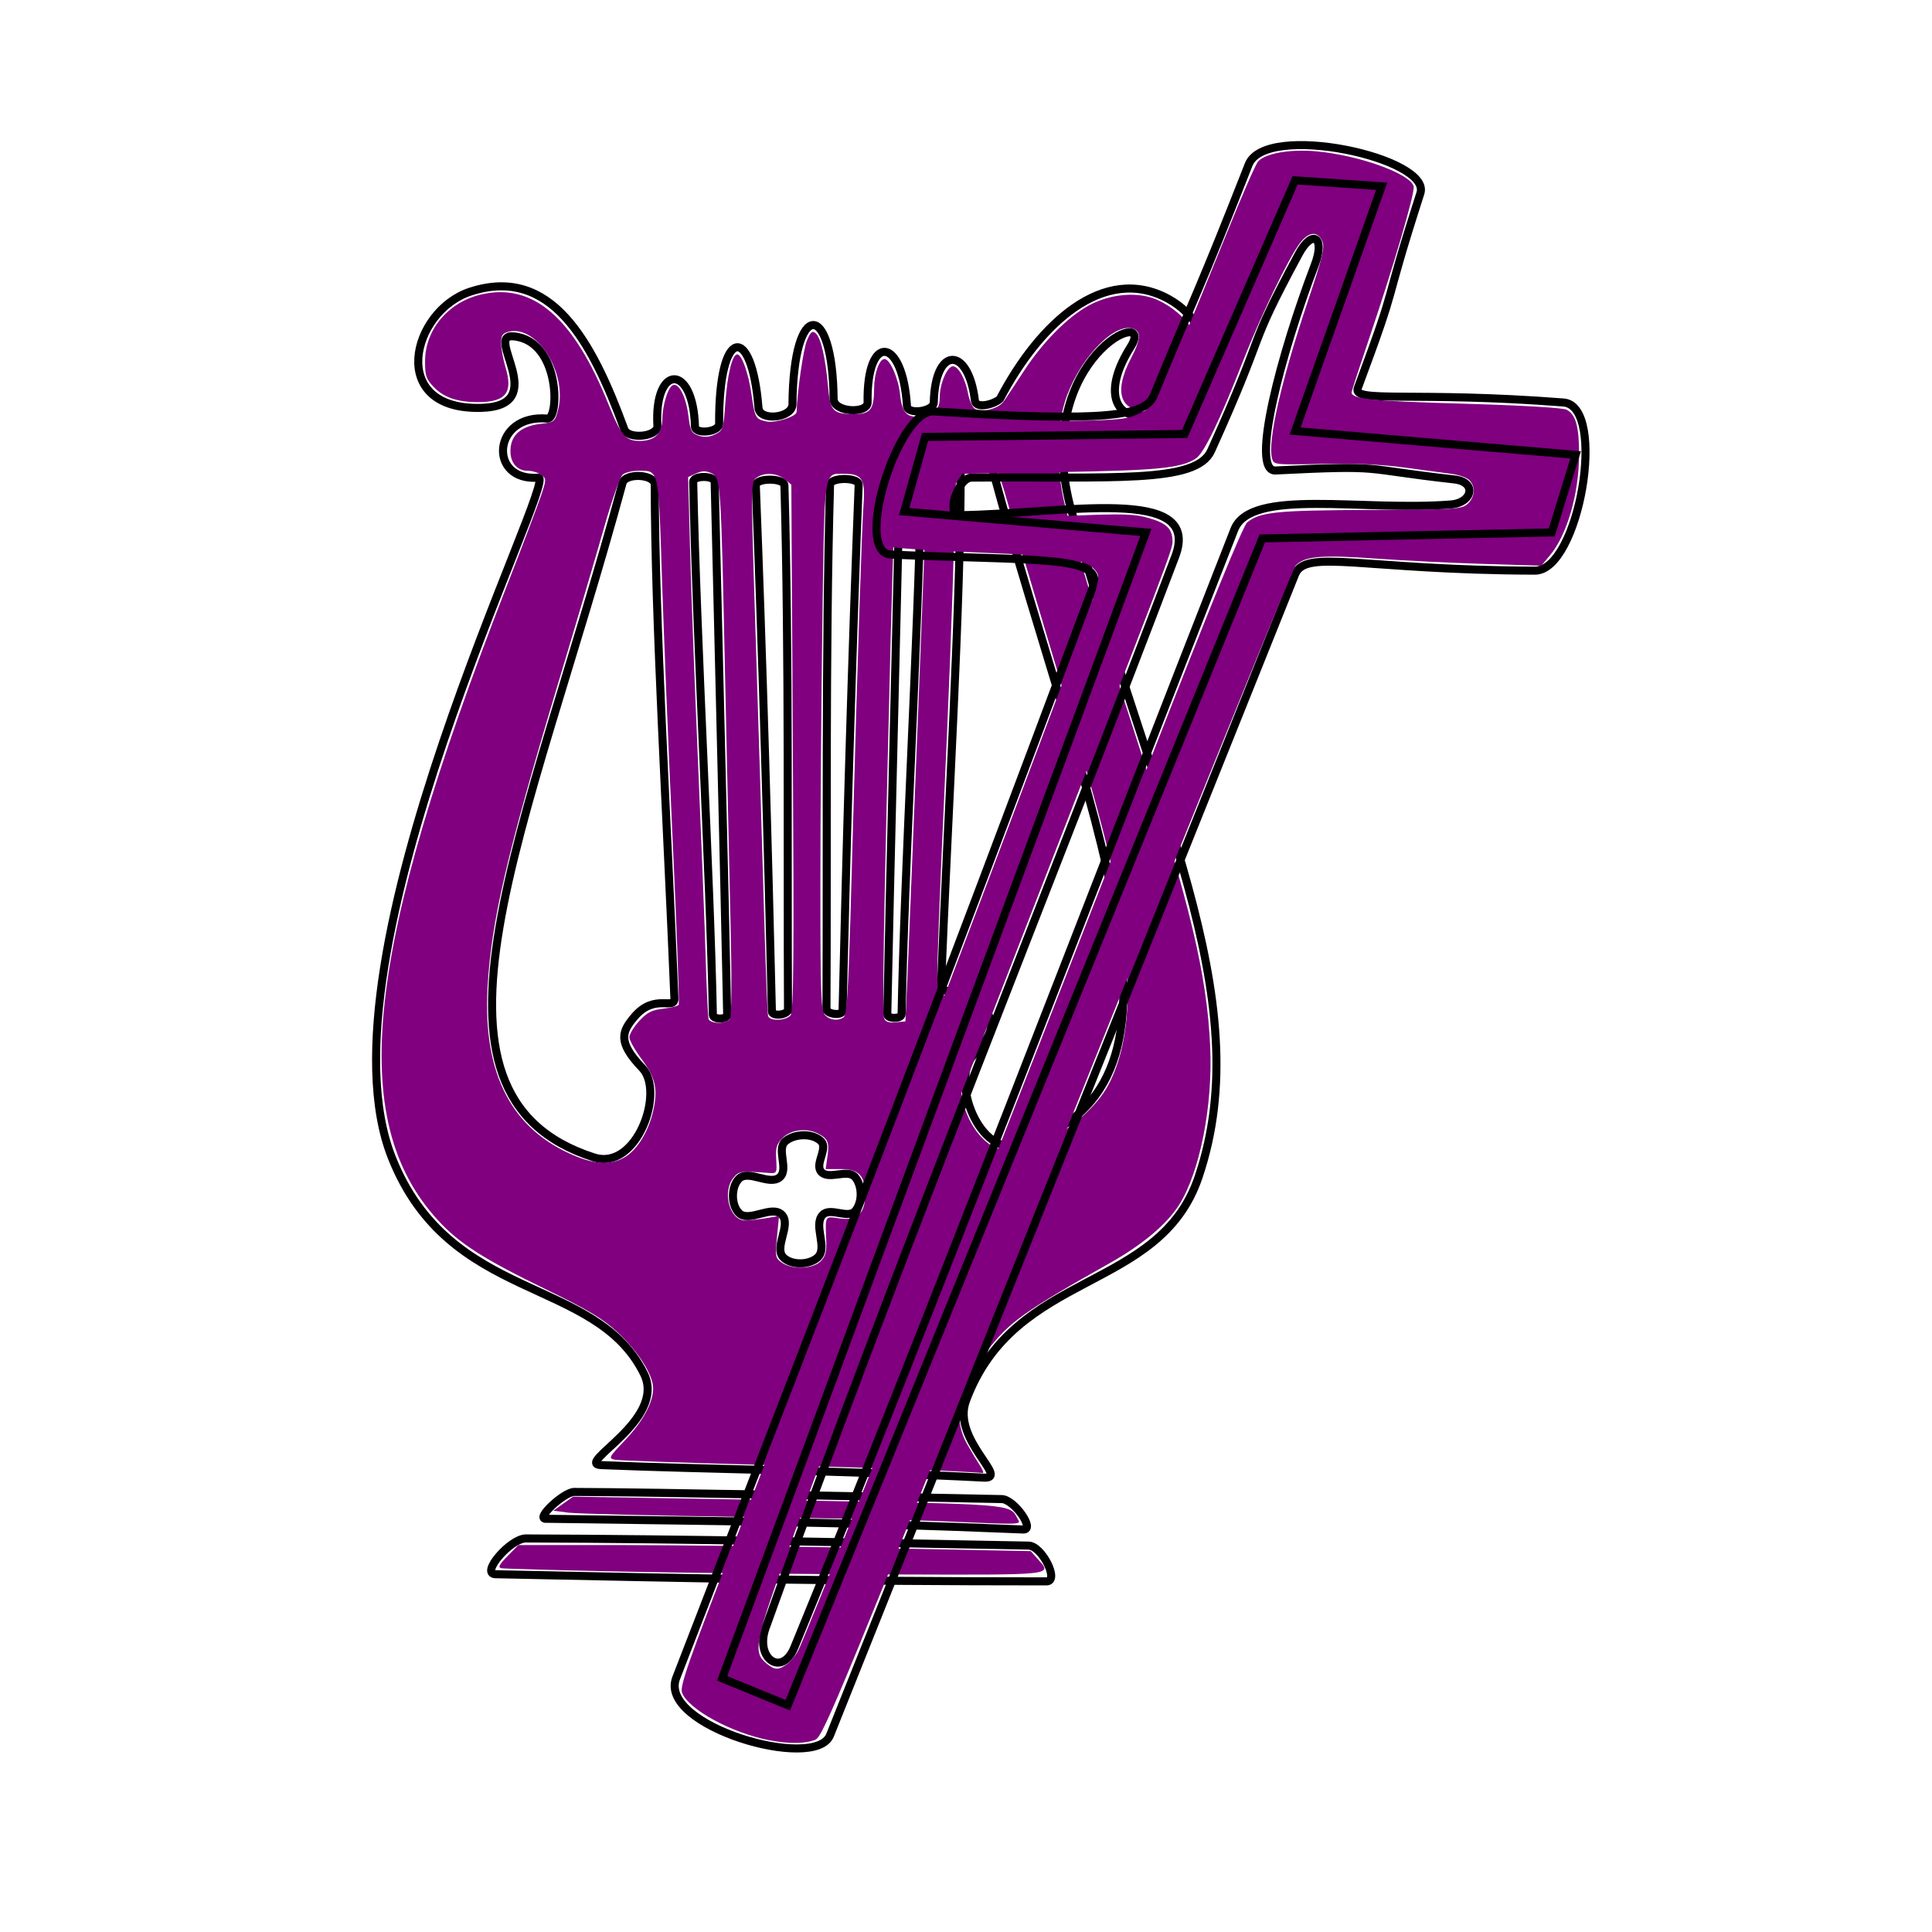 <?xml version="1.0" encoding="UTF-8" standalone="no"?>
<!-- Created with Inkscape (http://www.inkscape.org/) -->

<svg
   xmlns:dc="http://purl.org/dc/elements/1.1/"
   xmlns:cc="http://creativecommons.org/ns#"
   xmlns:rdf="http://www.w3.org/1999/02/22-rdf-syntax-ns#"
   xmlns:svg="http://www.w3.org/2000/svg"
   xmlns="http://www.w3.org/2000/svg"
   xmlns:sodipodi="http://sodipodi.sourceforge.net/DTD/sodipodi-0.dtd"
   xmlns:inkscape="http://www.inkscape.org/namespaces/inkscape"
   id="svg3336"
   version="1.1"
   inkscape:version="0.91 r13725"
   width="240"
   height="240"
   viewBox="0 0 240 240"
   sodipodi:docname="ic_launcher_v1.0.0-inkscape.svg">
  <defs
     id="defs3340" />
  <sodipodi:namedview
     pagecolor="#ffffff"
     bordercolor="#666666"
     borderopacity="1"
     objecttolerance="10"
     gridtolerance="10"
     guidetolerance="10"
     inkscape:pageopacity="0"
     inkscape:pageshadow="2"
     inkscape:window-width="1366"
     inkscape:window-height="715"
     id="namedview3338"
     showgrid="false"
     inkscape:snap-nodes="false"
     inkscape:snap-global="false"
     inkscape:zoom="2.6976071"
     inkscape:cx="91.455214"
     inkscape:cy="122.94662"
     inkscape:window-x="-8"
     inkscape:window-y="-8"
     inkscape:window-maximized="1"
     inkscape:current-layer="layer2" />
  <g
     inkscape:groupmode="layer"
     id="layer1"
     inkscape:label="Layer 1"
     style="display:inline">
    <path
       style="fill:none;fill-rule:evenodd;stroke:#000000;stroke-width:1px;stroke-linecap:butt;stroke-linejoin:miter;stroke-opacity:1"
       d="m 63.778,41.778 c -3.741,-0.335 4.776,8.651 -4,8.889 -11.714,0.317 -8.661,-12.062 -1.333,-14.444 9.958,-3.238 15.075,6.039 19.111,17.111 0.472,1.295 4.192,0.932 4.111,-0.444 C 81.221,45.268 86.112,45.068 86.333,53 c 0.028,1.006 3.006,0.673 3,-0.333 -0.072,-12.213 4.066,-12.475 4.889,-2 0.134,1.705 4.208,1.266 4.222,-0.444 0.107,-13.129 4.999,-12.897 5.111,-0.667 0.016,1.705 4.246,1.859 4.222,0.444 -0.149,-8.729 4.364,-8.188 4.889,0.444 0.068,1.119 3.311,0.676 3.333,-0.444 0.143,-7.039 4.297,-7.013 5.111,-0.222 0.124,1.032 2.339,0.474 3.111,-0.222 4.918,-9.408 12.918,-16.768 20.889,-12.444 6.905,3.745 7.772,14.657 -3.702,14.518 -2.899,-0.035 -4.319,-3.192 -0.965,-8.518 3.424,-5.435 -12.15,1.24 -7.556,19.556 10.217,37.235 23.57,61.219 16,83.556 C 144.002,160.643 126.057,157.65 120,174 c -1.796,4.847 5.488,9.724 2.222,9.556 C 105.713,182.702 87.233,182.526 74.667,182 71.311,181.859 82.837,176.435 80,170.667 73.98,158.429 55.889,162.006 48.667,143.778 38.854,119.009 69.435,59.12 66.889,59.333 60.59,59.86 61.124,51.384 68,52 c 1.488,0.133 1.657,-9.696 -4.222,-10.222 z"
       id="path3354"
       inkscape:connector-curvature="0"
       sodipodi:nodetypes="sssssssssssssscssscsssssssss" />
    <path
       style="fill:none;fill-rule:evenodd;stroke:#000000;stroke-width:1px;stroke-linecap:butt;stroke-linejoin:miter;stroke-opacity:1"
       d="m 67.778,188.667 c 25.076,0.357 35.369,0.35 59.333,1.333 1.54,0.063 -1.126,-3.747 -2.667,-3.778 -11.397,-0.226 -43.812,-0.873 -53.111,-0.889 -1.274,-0.002 -4.83,3.315 -3.556,3.333 z"
       id="path3360"
       inkscape:connector-curvature="0"
       sodipodi:nodetypes="sssss" />
    <path
       style="fill:none;fill-rule:evenodd;stroke:#000000;stroke-width:1px;stroke-linecap:butt;stroke-linejoin:miter;stroke-opacity:1"
       d="m 65.333,191.111 c 20.289,0.064 40.148,0.486 62.444,0.889 1.656,0.03 3.879,4.445 2.222,4.444 -25.455,-0.003 -42.336,-0.34 -68.444,-0.889 -1.944,-0.041 1.833,-4.451 3.778,-4.444 z"
       id="path3362"
       inkscape:connector-curvature="0"
       sodipodi:nodetypes="sssss" />
    <path
       style="fill:none;fill-rule:evenodd;stroke:#000000;stroke-width:1px;stroke-linecap:butt;stroke-linejoin:miter;stroke-opacity:1"
       d="m 126.896,142.232 c -5.33,1.71 -8.832,-8.159 -6,-11.111 3.139,-3.273 2.489,-4.554 0.964,-6.364 -2.508,-2.977 -5.028,-0.734 -4.964,-2.303 0.95,-23.246 2.42,-46.828 2.444,-63.778 0.002,-1.335 3.651,-1.511 4,-0.222 11.704,43.199 27.876,75.977 3.556,83.778 z"
       id="path3364-2"
       inkscape:connector-curvature="0"
       sodipodi:nodetypes="sssssss" />
    <path
       style="fill:none;fill-rule:evenodd;stroke:#000000;stroke-width:1px;stroke-linecap:butt;stroke-linejoin:miter;stroke-opacity:1"
       d="m 73.778,143.778 c 5.33,1.71 8.832,-8.159 6,-11.111 -3.139,-3.273 -2.489,-4.554 -0.964,-6.364 2.508,-2.977 5.028,-0.734 4.964,-2.303 -0.95,-23.246 -2.42,-46.828 -2.444,-63.778 -0.002,-1.335 -3.651,-1.511 -4,-0.222 -11.704,43.199 -27.876,75.977 -3.556,83.778 z"
       id="path3364"
       inkscape:connector-curvature="0"
       sodipodi:nodetypes="sssssss" />
    <path
       style="fill:none;fill-rule:evenodd;stroke:#000000;stroke-width:1px;stroke-linecap:butt;stroke-linejoin:miter;stroke-opacity:1"
       d="m 102.667,125.333 c -0.004,0.671 1.984,0.893 2,0.222 0.455,-19.614 1.169,-44.137 2,-65.333 0.038,-0.962 -3.528,-0.963 -3.556,0 -0.591,20.995 -0.338,45.48 -0.444,65.111 z"
       id="path4195"
       inkscape:connector-curvature="0"
       sodipodi:nodetypes="sssss" />
    <path
       style="fill:none;fill-rule:evenodd;stroke:#000000;stroke-width:1px;stroke-linecap:butt;stroke-linejoin:miter;stroke-opacity:1"
       d="m 110.222,126 c -0.012,0.592 1.766,0.592 1.778,0 0.349,-17.995 1.995,-45.429 2.444,-66.222 0.018,-0.815 -2.648,-0.815 -2.667,0 C 111.289,80.737 110.597,107.511 110.222,126 Z"
       id="path4197"
       inkscape:connector-curvature="0"
       sodipodi:nodetypes="sssss" />
    <path
       style="fill:none;fill-rule:evenodd;stroke:#000000;stroke-width:1px;stroke-linecap:butt;stroke-linejoin:miter;stroke-opacity:1"
       d="m 91.778,150.667 c -0.974,-1.016 -0.973,-3.206 0,-4.222 1.179,-1.232 3.843,0.918 5.111,-0.222 1.114,-1.002 -0.468,-3.467 0.667,-4.444 1.123,-0.967 3.397,-1.048 4.444,0 0.89,0.89 -0.818,2.82 0,3.778 0.926,1.083 3.297,-0.417 4.222,0.667 0.914,1.07 0.939,3.174 0,4.222 -0.895,1 -3.045,-0.498 -4,0.444 -1.276,1.258 0.676,4.148 -0.667,5.333 -1.055,0.931 -3.207,0.974 -4.222,-1e-5 -1.284,-1.232 1.036,-4.075 -0.222,-5.333 -1.258,-1.258 -4.102,1.062 -5.333,-0.222 z"
       id="path4217"
       inkscape:connector-curvature="0"
       sodipodi:nodetypes="asssssaaaaaaa" />
    <path
       style="display:inline;fill:none;fill-rule:evenodd;stroke:#000000;stroke-width:1px;stroke-linecap:butt;stroke-linejoin:miter;stroke-opacity:1"
       d="m 90.333,126.083 c 0.012,0.592 -1.766,0.592 -1.778,0 -0.349,-17.995 -1.995,-45.429 -2.444,-66.222 -0.018,-0.815 2.648,-0.815 2.667,0 0.489,20.959 1.181,47.733 1.556,66.222 z"
       id="path4197-0"
       inkscape:connector-curvature="0"
       sodipodi:nodetypes="sssss" />
    <path
       style="display:inline;fill:none;fill-rule:evenodd;stroke:#000000;stroke-width:1px;stroke-linecap:butt;stroke-linejoin:miter;stroke-opacity:1"
       d="m 97.889,125.417 c 0.004,0.671 -1.984,0.893 -2,0.222 -0.455,-19.614 -1.169,-44.137 -2,-65.333 -0.038,-0.962 3.528,-0.963 3.556,0 0.591,20.995 0.338,45.48 0.444,65.111 z"
       id="path4195-8"
       inkscape:connector-curvature="0"
       sodipodi:nodetypes="sssss" />
    <path
       style="fill:#800080"
       d="m 116.181,182.651 c -3.058,-0.149 -13.067,-0.465 -22.242,-0.703 -9.175,-0.237 -17.075,-0.514 -17.556,-0.615 -0.828,-0.174 -0.764,-0.299 1.216,-2.374 2.25,-2.359 3.532,-4.708 3.539,-6.486 0.007,-1.658 -1.858,-4.596 -4.425,-6.973 -1.823,-1.688 -3.586,-2.746 -8.837,-5.302 -7.832,-3.814 -10.826,-5.727 -13.474,-8.616 -11.38,-12.408 -9.111,-33.406 8.498,-78.642 2.024,-5.199 3.978,-10.356 4.342,-11.46 0.639,-1.936 0.638,-2.025 -0.015,-2.502 -0.372,-0.272 -1.12,-0.495 -1.661,-0.495 -1.425,0 -2.284,-1.122 -2.143,-2.8 0.148,-1.749 1.417,-2.769 3.781,-3.035 1.627,-0.183 1.728,-0.264 2.107,-1.669 1.23,-4.567 -2.594,-10.657 -6.134,-9.769 -0.758,0.19 -0.933,0.46 -0.93,1.432 0.002,0.659 0.251,2.01 0.552,3.003 0.957,3.153 0.029,4.313 -3.446,4.309 -2.542,-0.003 -4.236,-0.583 -5.471,-1.874 -0.952,-0.994 -1.09,-1.41 -1.079,-3.261 0.021,-3.862 2.862,-7.253 6.885,-8.218 6.474,-1.553 11.535,2.782 15.894,13.613 1.573,3.908 2.129,4.56 3.888,4.56 1.851,0 2.788,-0.902 2.813,-2.709 0.025,-1.834 0.723,-4.034 1.346,-4.237 0.728,-0.238 1.595,1.512 1.884,3.802 0.24,1.909 0.387,2.195 1.278,2.491 0.693,0.231 1.327,0.182 2.039,-0.159 0.988,-0.472 1.043,-0.64 1.272,-3.889 0.25,-3.545 0.861,-6.05 1.477,-6.05 0.567,0 1.402,2.343 1.776,4.979 0.412,2.909 0.493,3.056 1.849,3.354 1.076,0.236 3.732,-0.598 3.751,-1.178 0.082,-2.544 0.842,-7.812 1.277,-8.854 0.461,-1.104 0.665,-1.276 1.09,-0.923 0.638,0.53 1.216,3.015 1.537,6.614 0.275,3.086 0.597,3.421 3.277,3.421 2.008,0 2.444,-0.572 2.452,-3.219 0.006,-1.804 0.628,-3.576 1.271,-3.617 0.674,-0.042 1.741,2.376 1.953,4.427 0.243,2.352 0.937,3.003 2.804,2.63 1.611,-0.322 2.122,-0.879 2.122,-2.317 0,-1.665 0.928,-3.835 1.64,-3.835 0.68,0 1.538,1.558 1.889,3.429 0.141,0.75 0.487,1.556 0.769,1.79 0.753,0.625 3.004,0.086 3.672,-0.879 0.312,-0.45 1.436,-2.149 2.498,-3.776 2.345,-3.591 5.414,-6.684 8.061,-8.125 2.779,-1.512 6.314,-1.758 8.696,-0.605 3.308,1.601 5.397,4.579 5.395,7.688 -0.003,3.319 -2.09,5.234 -6.394,5.865 -3.724,0.546 -4.742,-2.055 -2.485,-6.345 1.353,-2.572 1.325,-3.627 -0.101,-3.792 -2.489,-0.287 -6.6,4.359 -8.091,9.143 -1.046,3.357 -1.066,8.437 -0.049,12.659 1.042,4.328 3.732,13.107 9.004,29.393 6.629,20.475 8.68,29.062 9.092,38.075 0.336,7.347 -1.288,15.591 -3.876,19.671 -1.52,2.396 -4.547,4.934 -8.611,7.221 -10.593,5.96 -12.551,7.364 -15.231,10.919 -3.524,4.675 -4.311,8.29 -2.505,11.508 0.51,0.909 1.23,2.111 1.6,2.672 0.37,0.561 0.528,0.993 0.352,0.962 -0.176,-0.032 -2.823,-0.18 -5.881,-0.329 z M 101.941,156.686 c 0.612,-0.612 0.757,-1.174 0.695,-2.688 -0.123,-3.007 -0.18,-2.915 1.645,-2.642 2.171,0.326 3.188,-0.598 3.188,-2.897 0,-2.42 -0.762,-3.233 -3.029,-3.233 l -1.875,0 0.227,-1.575 c 0.25,-1.734 0.068,-2.183 -1.138,-2.817 -1.418,-0.746 -3.391,-0.522 -4.415,0.502 -0.775,0.775 -0.91,1.22 -0.817,2.688 0.106,1.674 0.066,1.756 -0.816,1.69 -3.618,-0.271 -3.819,-0.244 -4.505,0.603 -1.388,1.714 -0.497,5.189 1.354,5.283 0.408,0.021 1.546,-0.091 2.529,-0.248 l 1.788,-0.286 -0.255,2.59 c -0.24,2.437 -0.204,2.626 0.612,3.197 1.26,0.882 3.853,0.793 4.812,-0.166 z M 77.68,143.711 c 1.56,-0.964 2.941,-3.274 3.492,-5.841 0.567,-2.645 0.241,-4.02 -1.511,-6.368 -0.812,-1.089 -1.477,-2.286 -1.477,-2.66 0,-0.374 0.548,-1.278 1.218,-2.008 0.976,-1.065 1.566,-1.368 2.974,-1.527 0.966,-0.109 1.838,-0.329 1.937,-0.49 0.099,-0.161 -0.235,-9.271 -0.743,-20.247 -0.508,-10.975 -1.106,-25.626 -1.33,-32.559 -0.45,-13.969 -0.355,-13.531 -2.944,-13.531 -0.738,0 -1.607,0.209 -1.931,0.463 -0.325,0.255 -1.37,3.216 -2.323,6.58 -0.953,3.364 -3.536,12.122 -5.741,19.462 -6.355,21.161 -8.286,29.49 -8.737,37.69 -0.593,10.79 3.007,17.684 10.938,20.947 2.576,1.06 4.558,1.088 6.178,0.086 z m 52.442,-2.072 c 2.927,-1.372 6.149,-4.269 7.49,-6.732 3.158,-5.802 3.288,-14.945 0.395,-27.678 -1.186,-5.22 -3.315,-12.765 -8.105,-28.729 -2.111,-7.034 -4.295,-14.457 -4.853,-16.496 -0.559,-2.039 -1.265,-3.999 -1.571,-4.356 -0.683,-0.798 -2.937,-0.862 -4.005,-0.114 -0.73,0.511 -0.775,0.992 -0.999,10.843 -0.129,5.669 -0.664,19.477 -1.188,30.684 -0.524,11.207 -0.904,21.298 -0.844,22.424 l 0.109,2.048 1.853,0.262 c 1.408,0.199 2.098,0.535 2.873,1.399 1.314,1.466 1.303,2.834 -0.036,4.47 -1.591,1.944 -1.91,2.736 -1.91,4.74 0,3.243 1.577,6.483 3.851,7.913 1.555,0.978 3.895,0.749 6.94,-0.679 z M 90.675,126.599 c 0.213,-0.284 0.244,-4.846 0.08,-11.77 C 90.608,108.611 90.299,94.598 90.068,83.69 89.559,59.587 89.54,59.316 88.346,58.772 c -0.664,-0.303 -1.149,-0.292 -1.88,0.041 l -0.986,0.449 0.246,9.156 c 0.135,5.036 0.57,16.663 0.966,25.837 0.396,9.175 0.825,20.101 0.953,24.281 0.128,4.18 0.299,7.808 0.379,8.063 0.08,0.255 0.63,0.463 1.223,0.463 0.593,0 1.235,-0.209 1.427,-0.463 z m 22.062,-5.468 c 0.226,-4.934 1.84,-45.658 2.281,-57.568 0.117,-3.155 0.034,-4.116 -0.39,-4.541 -0.688,-0.688 -2.488,-0.696 -3.055,-0.013 -0.308,0.371 -0.587,6.54 -0.95,21.037 -0.84,33.526 -1.051,45.793 -0.801,46.447 0.169,0.439 0.585,0.584 1.444,0.501 l 1.207,-0.116 0.263,-5.746 z m -14.526,4.994 c 0.375,-0.451 0.432,-7.187 0.281,-33.244 L 98.303,60.203 97.47,59.528 c -0.988,-0.8 -2.56,-0.874 -3.528,-0.167 -0.677,0.495 -0.679,0.989 -0.062,20.11 0.348,10.782 0.8,25.608 1.004,32.948 0.204,7.34 0.445,13.554 0.535,13.809 0.23,0.652 2.225,0.578 2.79,-0.103 z m 6.559,0.268 c 0.501,-0.318 0.644,-3.222 1.227,-24.909 0.53,-19.721 1.072,-36.156 1.286,-38.989 0.223,-2.953 -0.232,-3.641 -2.408,-3.641 -2.566,0 -2.447,-0.807 -2.719,18.376 -0.135,9.533 -0.246,24.3 -0.246,32.815 0,13.58 0.072,15.554 0.583,16.065 0.628,0.628 1.555,0.744 2.278,0.284 z"
       id="path4257"
       inkscape:connector-curvature="0" />
    <path
       style="fill:#800080"
       d="m 116.552,188.952 c -3.262,-0.139 -14.522,-0.377 -25.022,-0.528 -10.5,-0.151 -19.923,-0.384 -20.94,-0.518 l -1.849,-0.243 1.224,-0.871 1.224,-0.871 26.574,0.453 c 28.166,0.481 27.658,0.441 28.613,2.225 0.453,0.846 1.121,0.822 -9.824,0.354 z"
       id="path4259"
       inkscape:connector-curvature="0" />
    <path
       style="fill:#800080"
       d="m 77.29,195.227 c -7.934,-0.163 -14.69,-0.352 -15.013,-0.42 -0.447,-0.094 -0.264,-0.453 0.765,-1.498 l 1.353,-1.374 12.548,0.001 c 6.901,7.9e-4 21.223,0.17 31.824,0.377 l 19.276,0.376 0.834,0.941 c 1.851,2.089 2.518,2.017 -18.164,1.953 -10.449,-0.033 -25.49,-0.192 -33.423,-0.355 z"
       id="path4263"
       inkscape:connector-curvature="0" />
  </g>
  <g
     inkscape:groupmode="layer"
     id="layer2"
     inkscape:label="Layer 2"
     style="display:inline">
    <g
       id="g4242">
      <path
         sodipodi:nodetypes="sssssssssssss"
         inkscape:connector-curvature="0"
         id="path3346"
         d="M 135.778,72.889 C 115.059,128.236 107.434,147.976 84,208.444 c -2.307,5.952 17.293,11.66 19.111,7.111 25.32,-63.338 34.756,-86.87 57.778,-144.222 1.284,-3.199 8.51,-0.503 29.778,-0.444 5.507,0.015 9.016,-20.467 3.556,-20.889 -18.476,-1.429 -26.254,0.101 -25.556,-1.778 5.441,-14.63 2.747,-8.574 7.778,-24.222 1.408,-4.379 -19.242,-8.882 -21.333,-3.556 -6.2,15.791 -5.921,14.49 -11.778,28.667 -1.053,2.548 -5.655,3.351 -27.333,2 -4.481,-0.279 -10.04,17.563 -5.333,17.778 17.734,0.81 26.597,0.031 25.111,4 z"
         style="fill:none;fill-rule:evenodd;stroke:#000000;stroke-width:1px;stroke-linecap:butt;stroke-linejoin:miter;stroke-opacity:1" />
      <path
         sodipodi:nodetypes="sssssssssssss"
         inkscape:connector-curvature="0"
         id="path3352"
         d="M 146,69.111 C 149.391,60.173 132.136,63.841 119.111,64 c -1.64,0.02 -0.084,-4.652 1.556,-4.667 17.446,-0.154 27.917,0.778 29.778,-3.333 7.299,-16.124 4.103,-11.856 10.889,-24.444 1.701,-3.156 3.314,-2.108 2,1.333 -4.193,10.979 -8.094,25.713 -4.889,25.556 13.91,-0.685 10.199,-0.226 22.222,1.111 2.821,0.314 2.258,2.899 -0.444,3.111 -11.077,0.868 -24.847,-2.09 -26.889,3.111 -17.771,45.27 -38.798,100.229 -54.667,138.889 -1.527,3.721 -4.918,1.358 -3.556,-2.444 C 111.156,157.444 130.258,110.605 146,69.111 Z"
         style="fill:none;fill-rule:evenodd;stroke:#000000;stroke-width:1px;stroke-linecap:butt;stroke-linejoin:miter;stroke-opacity:1" />
    </g>
    <path
       style="fill:#800080"
       d="m 95.607,216.187 c -4.739,-0.911 -10.159,-3.869 -10.888,-5.943 -0.276,-0.786 0.845,-3.984 6.622,-18.894 C 106.91,151.167 119.474,118.27 130.456,88.929 c 6.071,-16.221 6.325,-17.005 5.77,-17.852 -1.046,-1.596 -3.546,-2.005 -15.038,-2.457 -6.405,-0.252 -10.768,-0.575 -11.077,-0.819 -0.73,-0.576 -0.32,-5.722 0.687,-8.623 0.99,-2.854 2.876,-6.001 4.087,-6.821 0.827,-0.56 1.507,-0.591 6.302,-0.286 2.956,0.188 8.383,0.283 12.06,0.212 6.22,-0.121 6.812,-0.193 8.511,-1.042 l 1.826,-0.912 2.715,-6.487 c 1.493,-3.568 4.227,-10.241 6.076,-14.828 1.848,-4.587 3.608,-8.619 3.911,-8.96 0.887,-0.999 3.948,-1.543 7.112,-1.266 5.397,0.473 11.912,2.819 12.215,4.397 0.156,0.814 -2.581,10.145 -5.516,18.807 -1.21,3.57 -2.2,6.609 -2.2,6.752 0,0.826 2.447,1.076 13.716,1.399 7.413,0.213 12.543,0.51 12.999,0.754 1.139,0.61 1.547,2.075 1.546,5.548 -0.002,4.864 -1.495,10.024 -3.637,12.57 l -1.059,1.258 -7.241,-0.225 c -3.983,-0.124 -9.95,-0.418 -13.261,-0.655 -6.849,-0.489 -8.93,-0.307 -10.014,0.876 -0.413,0.45 -13.767,33.347 -29.675,73.103 -26.903,67.231 -28.998,72.315 -29.975,72.733 -1.204,0.514 -3.274,0.544 -5.684,0.08 z m 2.144,-9.444 c 0.454,-0.318 1.092,-1.093 1.418,-1.722 0.325,-0.629 4.138,-10.002 8.472,-20.829 7.824,-19.545 12.937,-32.568 35.015,-89.191 7.766,-19.917 11.748,-29.679 12.283,-30.114 1.587,-1.29 3.623,-1.496 15.232,-1.539 10.617,-0.039 11.411,-0.088 12.14,-0.748 0.915,-0.827 1.014,-2.158 0.22,-2.952 -0.308,-0.308 -1.267,-0.653 -2.132,-0.766 -0.864,-0.113 -3.489,-0.469 -5.834,-0.791 -2.884,-0.396 -6.217,-0.547 -10.304,-0.465 -6.015,0.12 -6.041,0.117 -6.251,-0.72 -0.542,-2.166 1.142,-9.564 4.389,-19.281 1.93,-5.774 2.203,-6.912 1.848,-7.692 -0.578,-1.267 -1.701,-1.151 -2.784,0.29 -1.423,1.892 -4.862,9.025 -7.052,14.627 -2.896,7.408 -4.849,11.449 -5.849,12.101 -1.838,1.199 -4.568,1.474 -16.8,1.691 l -12.219,0.217 -0.865,1.285 c -0.627,0.931 -0.835,1.697 -0.755,2.78 l 0.11,1.495 3.522,-0.013 c 1.937,-0.007 7.025,-0.156 11.306,-0.332 6.8,-0.279 8.053,-0.241 9.907,0.299 2.186,0.636 2.881,1.335 2.882,2.895 7.4e-4,1.009 -0.219,1.587 -19.097,50.161 -16.209,41.707 -21.124,54.583 -27.877,73.028 -4.983,13.611 -5.225,14.756 -3.424,16.214 0.991,0.802 1.438,0.816 2.497,0.074 l 0,0 z"
       id="path4246"
       inkscape:connector-curvature="0" />
    <path
       style="fill:none;fill-rule:evenodd;stroke:#000000;stroke-width:1px;stroke-linecap:butt;stroke-linejoin:miter;stroke-opacity:1"
       d="m 89.709,208.491 8.155,3.336 58.941,-144.943 35.958,-0.741 2.966,-9.638 -34.846,-2.966 10.75,-30.397 -10.75,-0.741 -13.716,31.509 -32.251,0.371 -2.595,9.267 30.027,2.595 z"
       id="path4428"
       inkscape:connector-curvature="0" />
  </g>
</svg>
